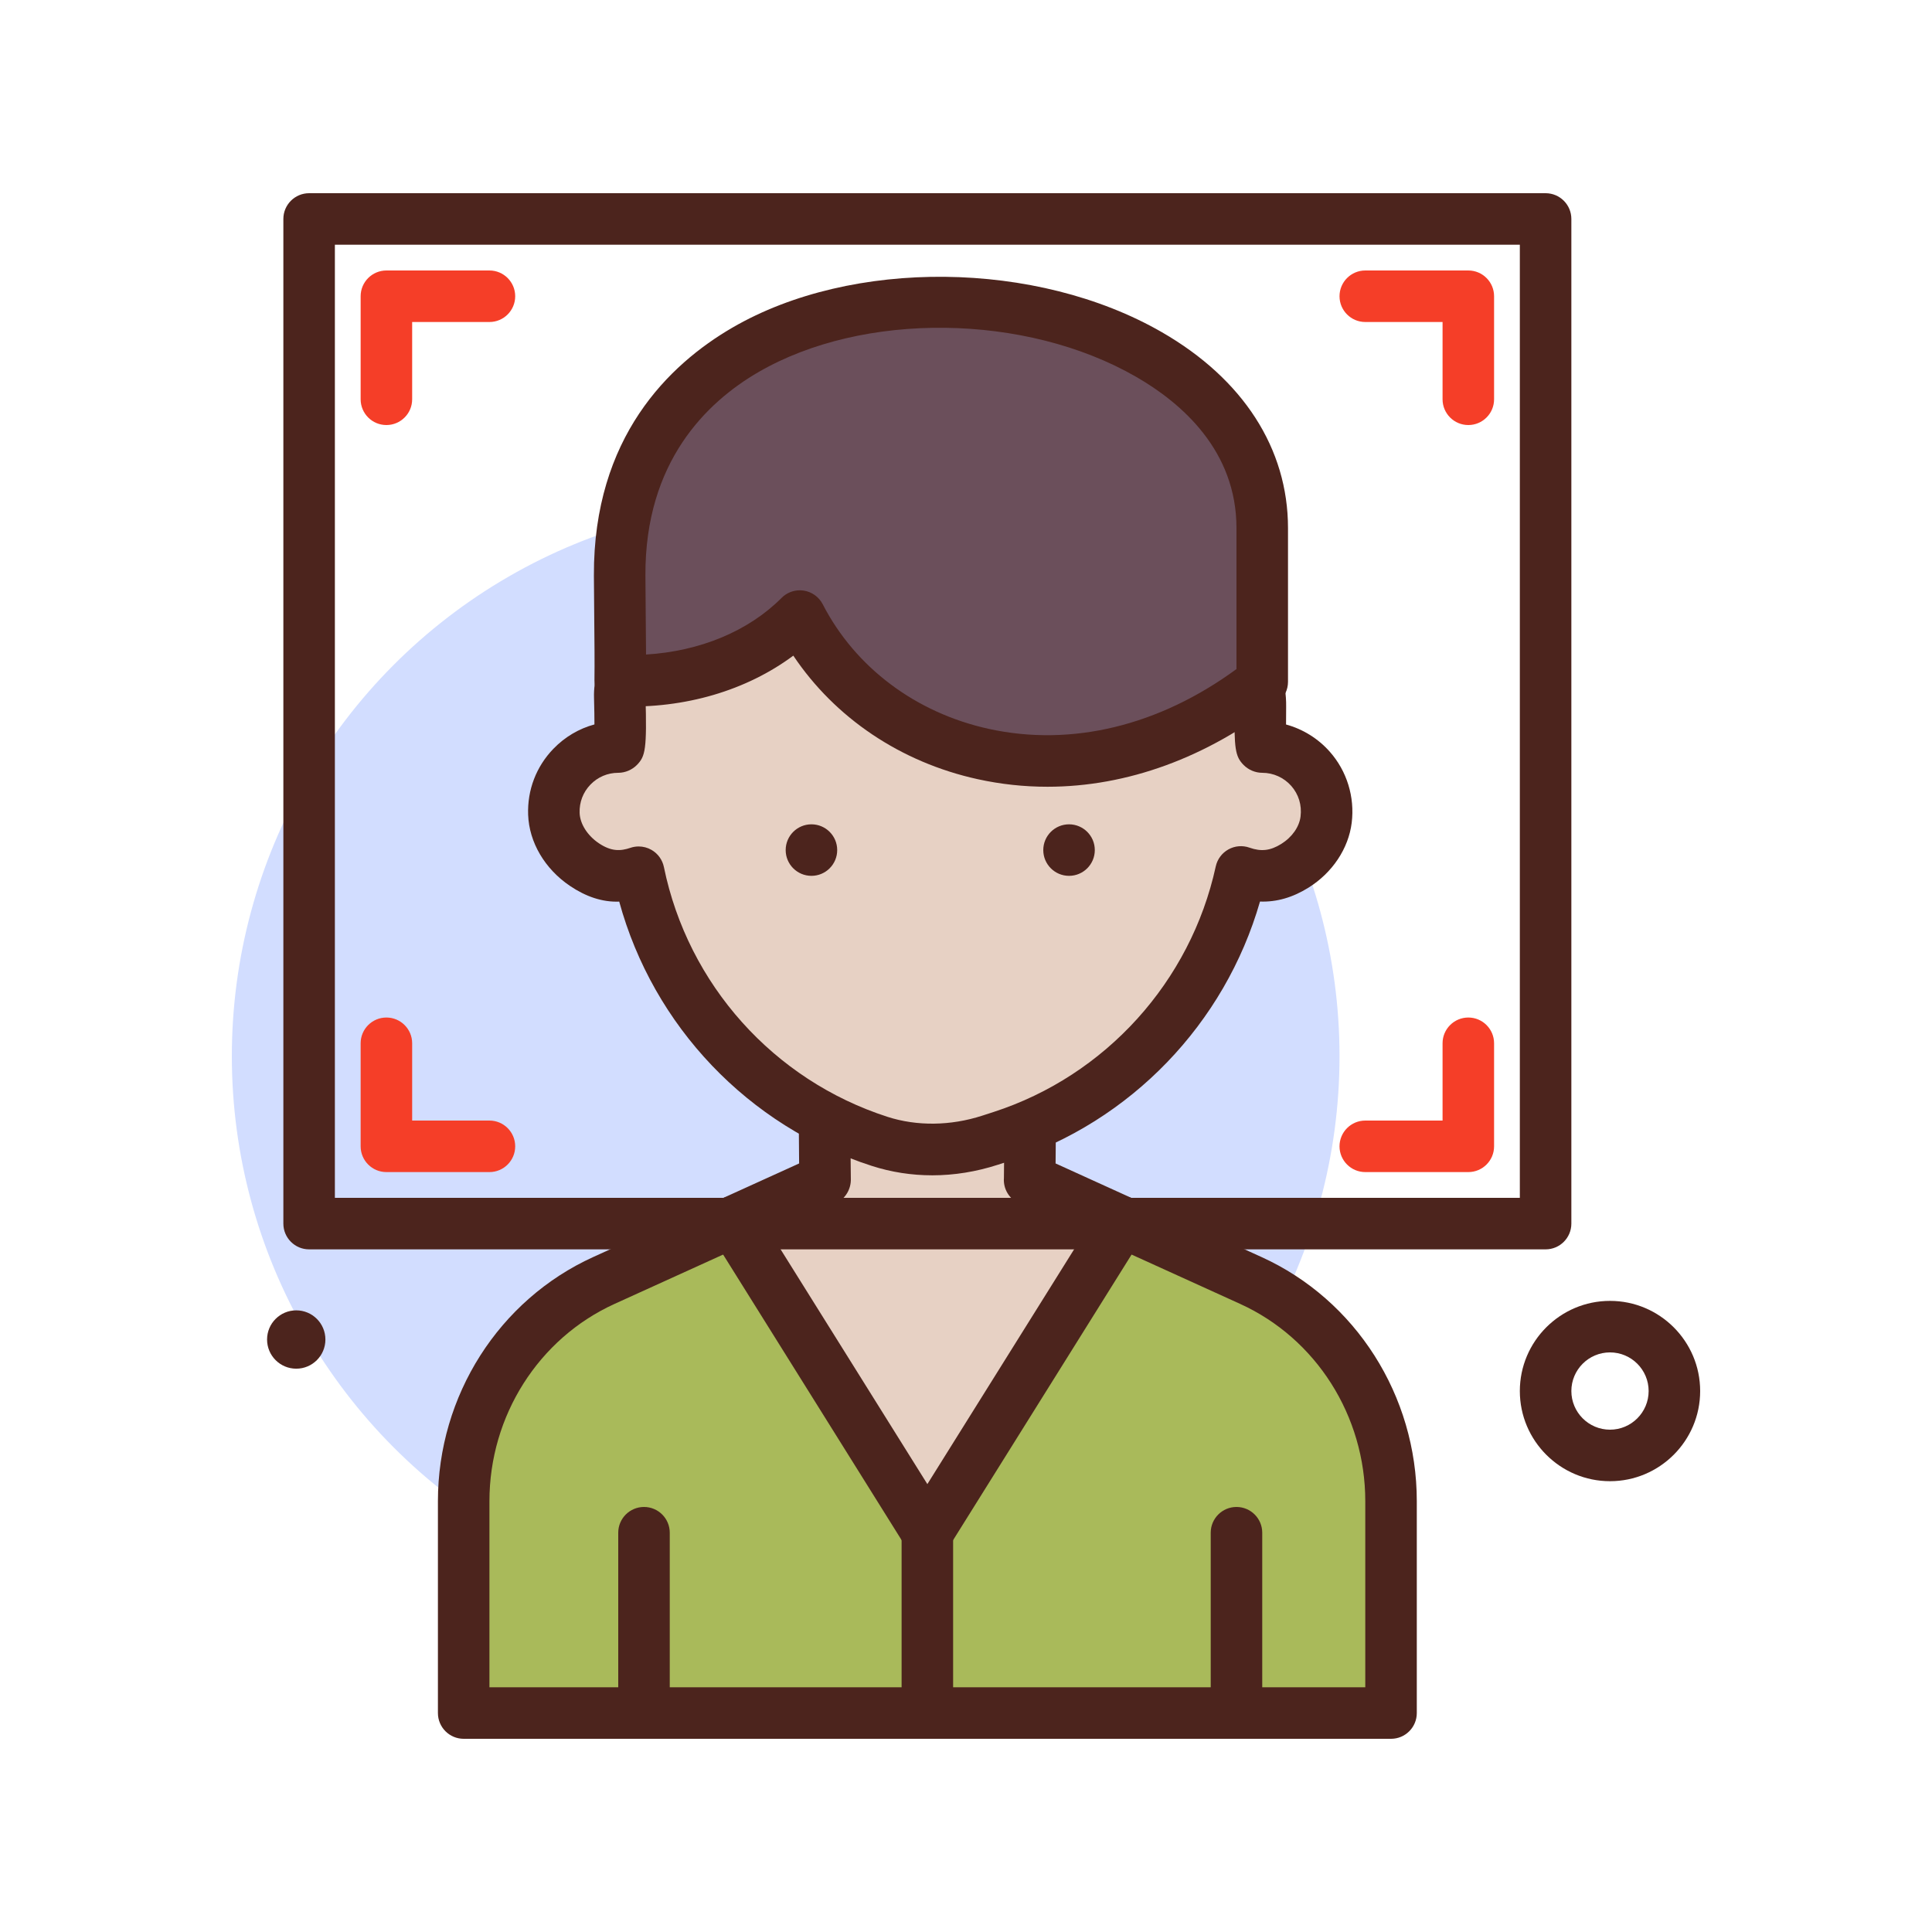 <svg id="portrait" enable-background="new 0 0 300 300" height="512" viewBox="0 0 300 300" width="512" xmlns="http://www.w3.org/2000/svg"><g><circle cx="122" cy="164" fill="#d2ddff" r="86"/><path d="m250 230c-7.719 0-14-6.281-14-14s6.281-14 14-14 14 6.281 14 14-6.281 14-14 14zm0-20c-3.309 0-6 2.691-6 6s2.691 6 6 6 6-2.691 6-6-2.691-6-6-6z" fill="#4c241d"/><g><path d="m194.224 198.829-20.047-9.112h-60.354l-20.047 9.112c-13.242 6.019-21.776 19.449-21.776 34.269v32.902h144v-32.902c0-14.82-8.534-28.25-21.776-34.269z" fill="#a9ba5a"/><path d="m216 270h-144c-2.209 0-4-1.791-4-4v-32.902c0-16.369 9.467-31.25 24.119-37.91l20.049-9.111c.52-.236 1.084-.359 1.654-.359h60.355c.57 0 1.135.123 1.654.359l20.047 9.111h.002c14.652 6.66 24.119 21.541 24.119 37.91v32.902c.001 2.209-1.79 4-3.999 4zm-140-8h136v-28.902c0-13.24-7.627-25.262-19.432-30.629h.002l-19.26-8.752h-58.621l-19.26 8.752c-11.802 5.367-19.429 17.388-19.429 30.629z" fill="#4c241d"/></g><circle cx="46" cy="208" fill="#4c241d" r="4.529"/><g><path d="m128 170s.091 12.808.123 13.217l-14.3 6.5 30.177 48.283 30.177-48.283-14.3-6.5c.032-.409.123-13.217.123-13.217" fill="#e7d1c4"/><path d="m144 242c-1.379 0-2.66-.711-3.393-1.881l-30.178-48.283c-.609-.977-.77-2.17-.438-3.273.334-1.104 1.125-2.01 2.176-2.486l11.92-5.418c-.021-1.914-.049-5.145-.088-10.629-.016-2.209 1.762-4.014 3.971-4.029h.029c2.197 0 3.984 1.771 4 3.971 0 .002.086 12.115.119 13.059.057 1.617-.867 3.158-2.342 3.828l-10.143 4.611 24.367 38.983 24.365-38.984-10.143-4.611c-1.529-.693-2.463-2.271-2.334-3.945.025-.826.111-12.939.111-12.941.016-2.209 1.955-3.863 4.029-3.971 2.209.016 3.986 1.82 3.971 4.029-.039 5.484-.066 8.715-.088 10.629l11.92 5.418c1.051.477 1.842 1.383 2.176 2.486.332 1.104.172 2.297-.438 3.273l-30.178 48.283c-.731 1.17-2.012 1.881-3.391 1.881z" fill="#4c241d"/></g><path d="m240 194h-192c-2.209 0-4-1.791-4-4v-156c0-2.209 1.791-4 4-4h192c2.209 0 4 1.791 4 4v156c0 2.209-1.791 4-4 4zm-188-8h184v-148h-184z" fill="#4c241d"/><g><path d="m196 116c-.294 0-.336-2.941-.288-6.301.083-5.821-3.813-10.999-9.466-12.394-27.643-6.821-57.325-5.547-84.267 2.727-3.531 1.084-5.848 4.473-5.744 8.166.106 3.746.134 7.802-.235 7.802-5.644 0-10.196 4.676-9.993 10.365.114 3.199 2.081 6.09 4.734 7.88 3.217 2.171 5.98 2.017 8.431 1.192 3.968 19.359 18.022 35.548 37.427 41.794 5.563 1.791 11.581 1.62 17.141-.182l1.775-.575c19.093-6.188 33.023-22.039 37.173-41.079 2.441.861 5.222 1.012 8.371-.95 2.549-1.588 4.495-4.194 4.862-7.175.751-6.09-3.98-11.27-9.921-11.27z" fill="#e7d1c4"/><path d="m144.752 182.502c-3.193 0-6.348-.486-9.377-1.461-19.201-6.182-33.934-21.713-39.223-41.039-2.623.1-5.174-.768-7.648-2.439-3.914-2.643-6.342-6.773-6.496-11.053-.135-3.842 1.256-7.475 3.918-10.232 1.783-1.846 3.975-3.137 6.379-3.789 0-.979-.016-2.326-.066-4.178-.156-5.529 3.369-10.506 8.568-12.102 28.064-8.619 58.748-9.611 86.398-2.785 7.473 1.842 12.617 8.559 12.508 16.332-.018 1.139-.02 2.037-.016 2.742 2.602.713 4.971 2.17 6.793 4.23 2.656 3.002 3.895 7.021 3.402 11.029-.494 4-3.004 7.77-6.717 10.082-2.418 1.506-4.916 2.25-7.523 2.152-5.441 18.932-20.053 34.176-38.902 40.287l-1.779.576c-3.385 1.097-6.825 1.648-10.219 1.648zm-45.58-51.064c.693 0 1.381.18 1.994.533.994.57 1.693 1.541 1.924 2.664 3.738 18.232 17.049 33.096 34.736 38.791 4.568 1.469 9.785 1.402 14.68-.182l1.779-.576c17.379-5.633 30.598-20.242 34.496-38.125.244-1.121.959-2.084 1.961-2.643 1.002-.561 2.197-.66 3.277-.277 1.816.641 3.242.475 4.928-.574 1.68-1.047 2.805-2.643 3.004-4.268.217-1.76-.299-3.447-1.453-4.754-1.141-1.289-2.779-2.027-4.498-2.027-1.07 0-2.137-.449-2.889-1.211-1.311-1.332-1.494-2.527-1.398-9.148.057-4.027-2.584-7.504-6.424-8.451-26.27-6.48-55.432-5.531-82.135 2.668-1.773.545-2.975 2.283-2.92 4.23.229 8.281-.027 9.348-1.32 10.678-.754.775-1.834 1.234-2.914 1.234-1.643 0-3.176.65-4.318 1.834-1.141 1.182-1.736 2.74-1.678 4.391.061 1.703 1.201 3.508 2.975 4.707 1.951 1.312 3.377 1.236 4.918.715.415-.141.845-.209 1.275-.209zm100.617-16.479h.041z" fill="#4c241d"/></g><circle cx="166" cy="132" fill="#4c241d" r="4"/><circle cx="126" cy="132" fill="#4c241d" r="4"/><g><path d="m196 82c0-44-100-52-99.78 7.34.021 5.763.146 12.021.087 16.344 10.93.374 21.141-3.243 27.89-10.021 11.638 22.604 44.081 31.871 71.803 10.216 0-8.389 0-20.267 0-23.879z" fill="#6b4f5b"/><path d="m162.654 122.166c-3.629 0-7.25-.387-10.834-1.174-11.961-2.625-22.156-9.51-28.635-19.184-7.246 5.391-16.824 8.258-27.016 7.873-2.176-.074-3.893-1.875-3.863-4.053.037-2.684.002-6.119-.033-9.717-.021-2.17-.045-4.398-.053-6.557-.08-21.436 11.658-32.76 21.518-38.486 18.574-10.783 47.234-10.48 66.668.709 12.635 7.275 19.594 18.079 19.594 30.423v23.879c0 1.23-.566 2.395-1.537 3.152-11.057 8.637-23.465 13.135-35.809 13.135zm-38.457-30.504c.203 0 .408.016.613.047 1.264.197 2.357.984 2.943 2.121 5.049 9.809 14.447 16.859 25.781 19.348 12.857 2.822 26.443-.477 38.465-9.287v-21.891c0-11.998-8.475-19.396-15.586-23.49-17.146-9.869-42.365-10.184-58.658-.721-8.035 4.666-17.602 13.924-17.535 31.535.008 2.143.029 4.354.051 6.508.021 2.018.041 3.986.047 5.803 8.373-.51 15.895-3.623 21.045-8.795.756-.76 1.78-1.178 2.834-1.178zm71.803 14.217h.039z" fill="#4c241d"/></g><path d="m100 269.186c-2.209 0-4-1.791-4-4v-27.186c0-2.209 1.791-4 4-4s4 1.791 4 4v27.186c0 2.209-1.791 4-4 4z" fill="#4c241d"/><path d="m192 268.373c-2.209 0-4-1.791-4-4v-26.373c0-2.209 1.791-4 4-4s4 1.791 4 4v26.373c0 2.209-1.791 4-4 4z" fill="#4c241d"/><path d="m144 269.547c-2.209 0-4-1.791-4-4v-27.547c0-2.209 1.791-4 4-4s4 1.791 4 4v27.547c0 2.209-1.791 4-4 4z" fill="#4c241d"/><g fill="#f53e28"><path d="m228 66c-2.209 0-4-1.791-4-4v-12h-12c-2.209 0-4-1.791-4-4s1.791-4 4-4h16c2.209 0 4 1.791 4 4v16c0 2.209-1.791 4-4 4z"/><path d="m60 66c-2.209 0-4-1.791-4-4v-16c0-2.209 1.791-4 4-4h16c2.209 0 4 1.791 4 4s-1.791 4-4 4h-12v12c0 2.209-1.791 4-4 4z"/><path d="m228 182h-16c-2.209 0-4-1.791-4-4s1.791-4 4-4h12v-12c0-2.209 1.791-4 4-4s4 1.791 4 4v16c0 2.209-1.791 4-4 4z"/><path d="m76 182h-16c-2.209 0-4-1.791-4-4v-16c0-2.209 1.791-4 4-4s4 1.791 4 4v12h12c2.209 0 4 1.791 4 4s-1.791 4-4 4z"/></g></g></svg>